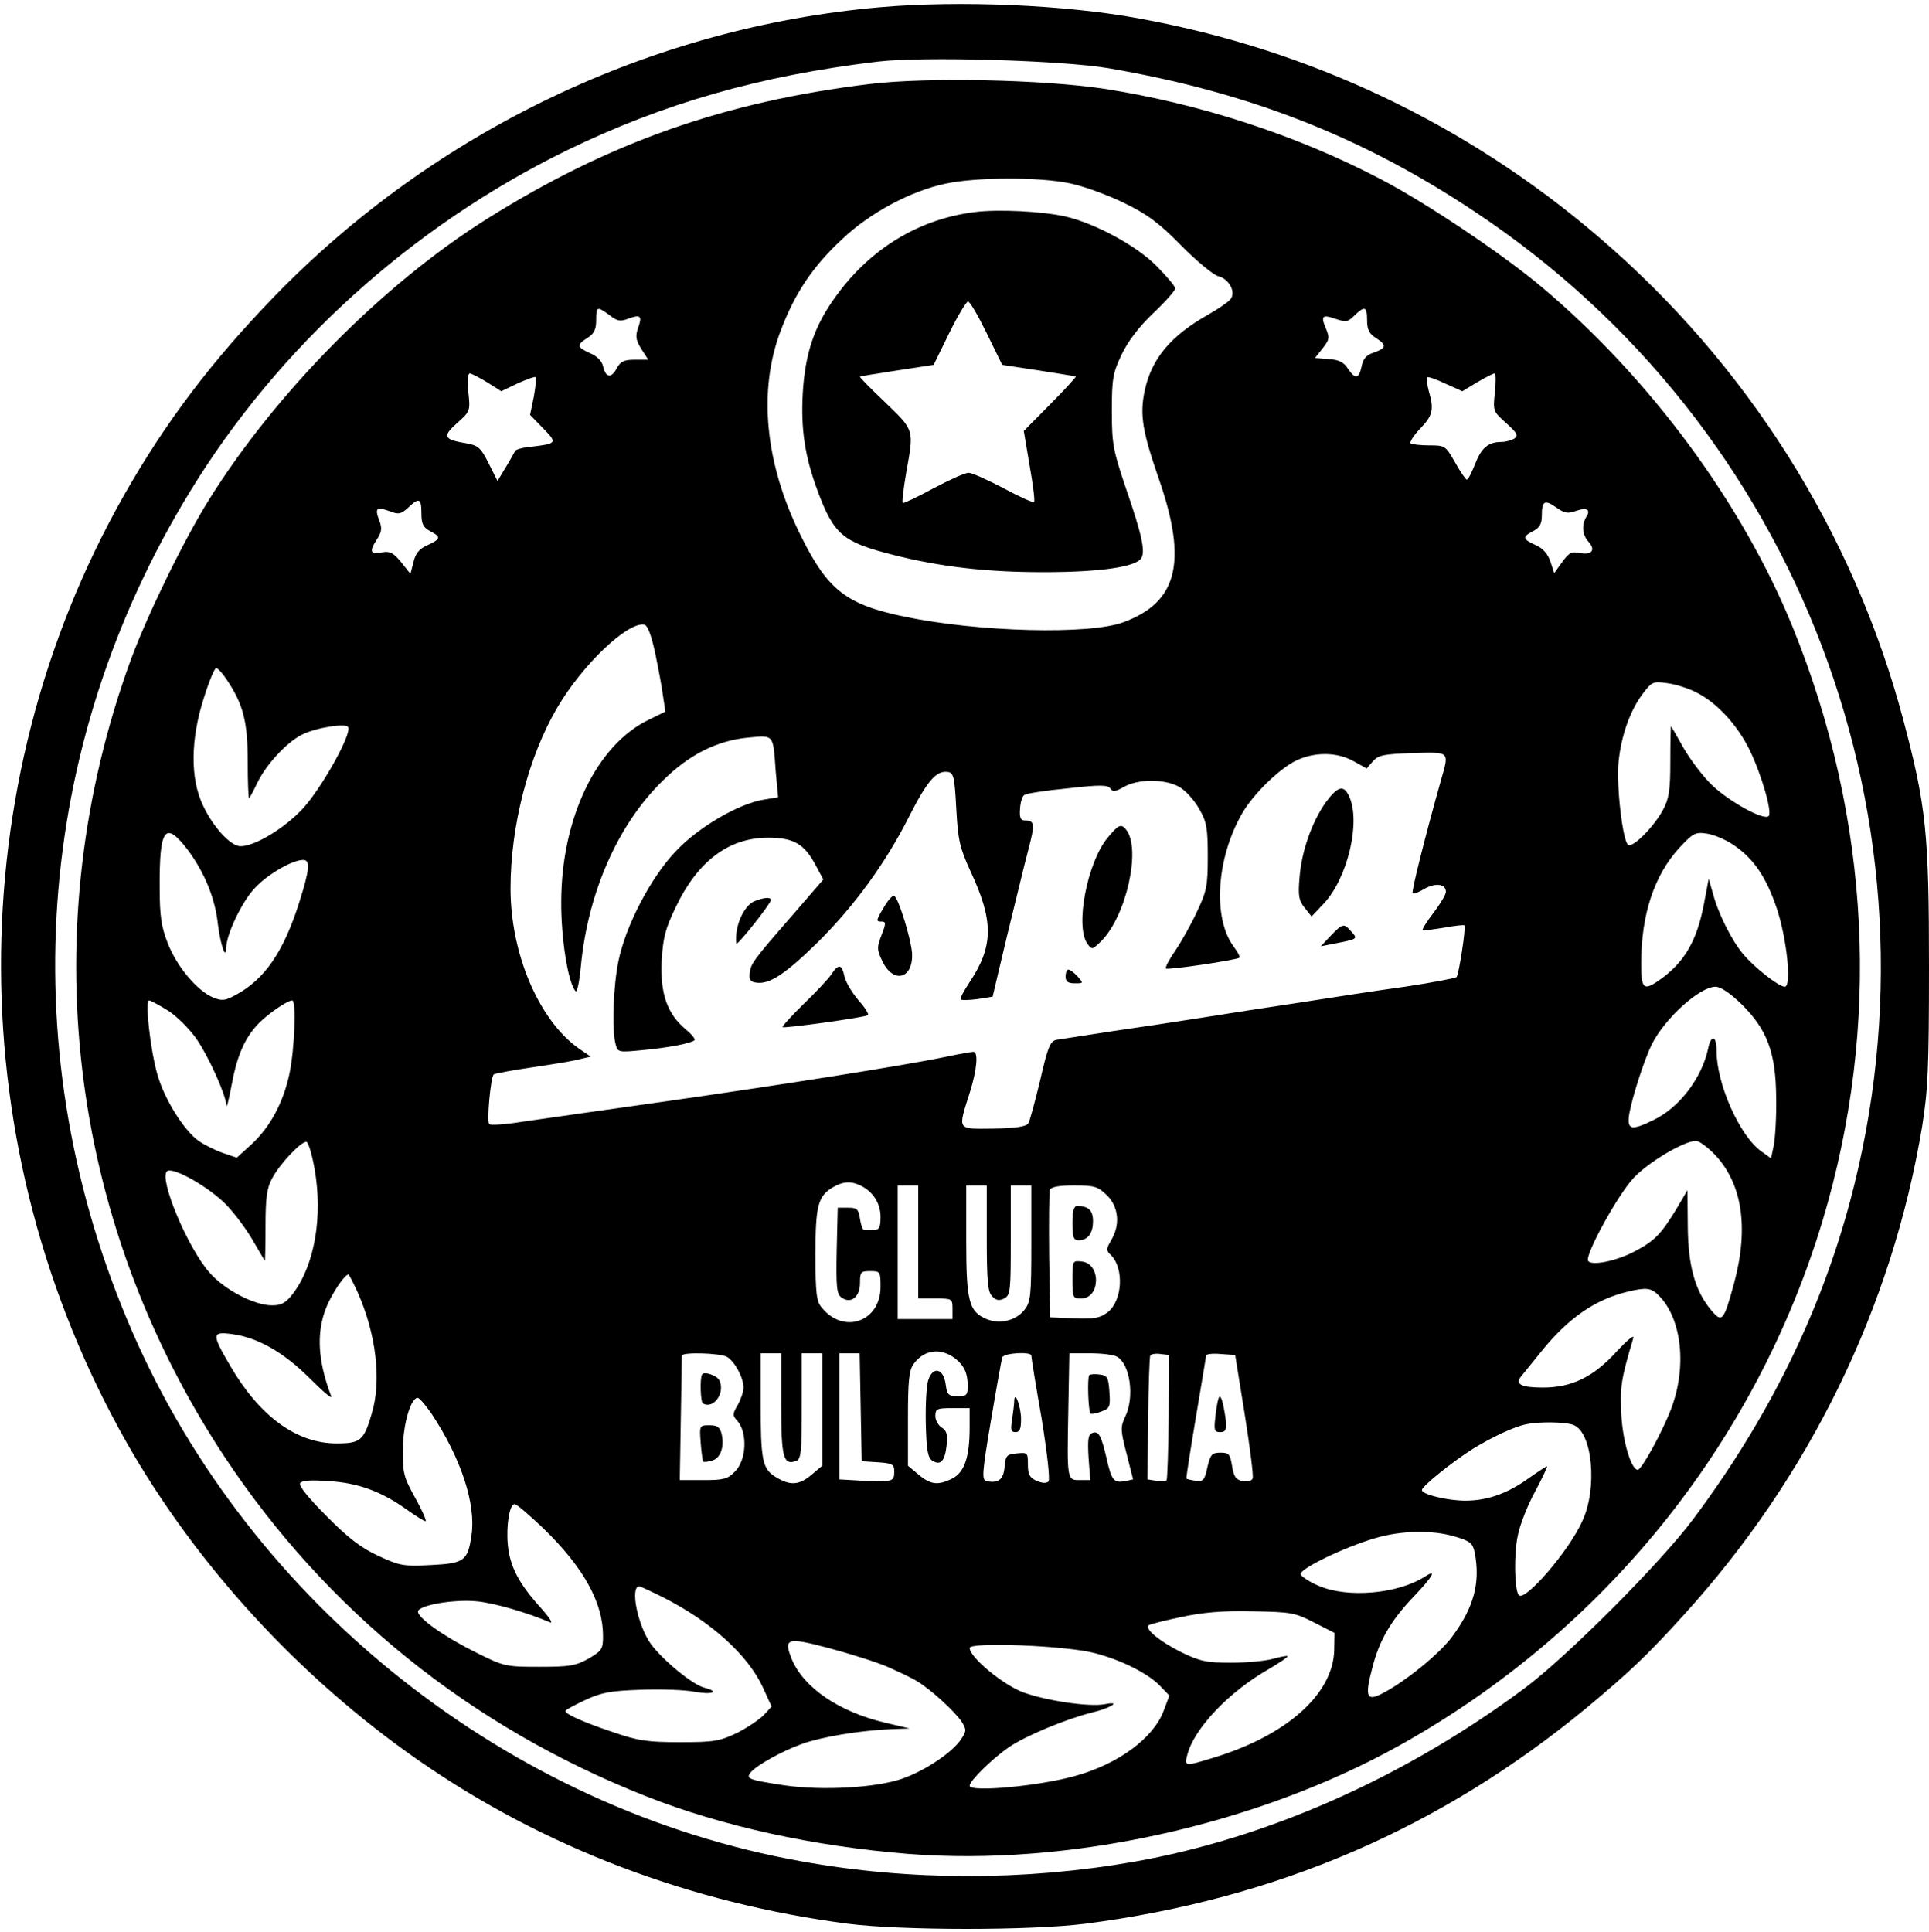 <?xml version="1.0" standalone="no"?>
<!DOCTYPE svg PUBLIC "-//W3C//DTD SVG 20010904//EN"
 "http://www.w3.org/TR/2001/REC-SVG-20010904/DTD/svg10.dtd">
<svg version="1.0" xmlns="http://www.w3.org/2000/svg"
 width="563pt" height="564pt" viewBox="0 0 563 564"
 preserveAspectRatio="xMidYMid meet">

<g transform="translate(0,564) scale(0.1,-0.1)"
fill="#000000" stroke="none">
<path d="M2570 5619 c-668 -58 -1301 -361 -1770 -845 -184 -190 -318 -368
-439 -581 -481 -850 -477 -1909 10 -2766 203 -356 503 -683 849 -924 366 -255
795 -418 1255 -478 159 -20 533 -20 692 0 559 72 1039 279 1467 633 123 103
173 150 280 268 368 405 608 898 696 1426 17 107 20 168 20 468 0 387 -8 467
-75 719 -145 546 -456 1039 -890 1410 -383 328 -840 546 -1340 637 -215 40
-523 53 -755 33z m665 -178 c408 -70 739 -199 1068 -418 950 -630 1391 -1793
1096 -2892 -88 -327 -239 -633 -458 -926 -95 -127 -367 -400 -492 -493 -348
-259 -748 -437 -1139 -506 -319 -56 -654 -56 -970 1 -854 152 -1607 749 -1954
1546 -351 807 -289 1705 169 2453 258 422 646 773 1099 995 284 138 564 218
906 259 132 16 539 4 675 -19z"/>
<path d="M2540 5395 c-424 -51 -764 -171 -1119 -394 -304 -191 -617 -508 -812
-821 -74 -119 -179 -335 -227 -465 -285 -780 -185 -1632 272 -2325 299 -452
720 -791 1232 -993 220 -87 489 -146 764 -168 467 -37 1013 83 1430 314 600
333 1044 883 1240 1536 170 567 140 1170 -88 1731 -146 360 -417 727 -732 992
-114 96 -339 247 -470 315 -246 129 -530 221 -808 264 -179 27 -517 34 -682
14z m582 -290 c40 -8 111 -34 158 -57 68 -33 102 -58 167 -124 45 -46 94 -86
108 -90 33 -8 53 -47 36 -68 -7 -8 -37 -29 -66 -45 -109 -62 -164 -128 -184
-221 -15 -70 -7 -119 42 -260 83 -240 54 -358 -104 -416 -98 -37 -422 -29
-638 16 -170 35 -225 77 -303 235 -106 212 -126 426 -59 601 42 110 93 186
179 266 81 77 201 141 302 162 88 19 271 20 362 1z m-1343 -385 c23 -18 32
-19 55 -10 36 13 41 8 28 -28 -8 -24 -6 -35 10 -61 l20 -31 -39 0 c-32 0 -42
-5 -53 -25 -16 -30 -32 -28 -40 6 -3 15 -18 30 -38 38 -39 18 -40 24 -7 45 19
12 25 25 25 51 0 41 2 42 39 15z m2211 -15 c0 -26 6 -39 25 -51 33 -21 32 -30
-5 -43 -22 -7 -32 -18 -36 -41 -8 -36 -18 -38 -40 -6 -11 18 -26 26 -56 28
l-40 3 22 28 c20 25 21 31 10 58 -16 37 -11 42 29 28 29 -10 35 -9 54 10 30
29 37 27 37 -14z m-2568 -181 l41 -26 48 23 c27 12 51 21 53 18 2 -2 -1 -28
-6 -57 l-11 -53 38 -39 c42 -43 41 -45 -35 -54 -24 -2 -46 -8 -47 -13 -2 -4
-14 -26 -27 -47 l-24 -40 -26 52 c-23 46 -31 52 -65 58 -66 11 -71 20 -27 59
38 34 39 35 33 90 -3 32 -2 55 4 55 5 0 28 -12 51 -26z m2941 -29 c-6 -55 -5
-56 33 -90 32 -29 36 -36 24 -45 -8 -5 -25 -10 -38 -10 -39 0 -59 -18 -77 -65
-10 -25 -20 -45 -24 -45 -3 0 -19 23 -34 50 -28 49 -29 50 -76 50 -26 0 -50 3
-54 6 -3 4 9 23 28 43 37 38 41 56 25 110 -5 19 -7 37 -5 40 3 2 27 -6 54 -19
l49 -22 43 26 c24 14 47 26 51 26 4 0 4 -25 1 -55z m-3133 -353 c0 -31 5 -41
25 -52 33 -17 32 -23 -7 -41 -23 -10 -35 -23 -41 -49 l-9 -35 -27 34 c-22 27
-33 33 -55 29 -35 -7 -39 2 -17 36 15 23 17 33 8 57 -14 36 -8 41 30 27 26
-10 33 -9 54 10 32 31 39 28 39 -16z m3370 7 c32 11 44 3 29 -19 -13 -23 -11
-51 7 -71 22 -24 10 -40 -25 -33 -24 5 -32 1 -52 -27 l-23 -32 -11 34 c-8 23
-22 39 -43 48 -39 18 -40 24 -7 41 19 10 25 22 25 45 0 43 8 48 42 24 24 -17
34 -19 58 -10z m-2688 -414 c9 -44 20 -101 23 -126 l7 -46 -49 -24 c-151 -73
-254 -285 -255 -529 -1 -108 20 -240 42 -263 4 -5 11 27 15 70 20 215 107 415
238 543 77 77 159 118 249 127 78 7 74 12 82 -98 l7 -76 -42 -7 c-74 -12 -192
-81 -258 -152 -72 -76 -145 -216 -166 -319 -15 -72 -20 -202 -8 -244 6 -22 8
-23 78 -16 76 7 143 20 152 29 3 3 -8 17 -25 31 -54 45 -75 103 -71 198 4 70
10 94 41 159 64 134 154 202 268 203 76 0 107 -17 141 -81 l22 -41 -89 -103
c-117 -134 -123 -143 -126 -171 -2 -18 2 -25 19 -27 39 -6 86 26 179 117 108
107 198 231 266 365 53 105 80 137 113 133 18 -2 21 -12 26 -107 5 -92 10
-114 41 -182 69 -147 68 -220 -3 -326 -16 -24 -28 -47 -25 -49 3 -3 25 -2 49
1 l44 7 42 177 c24 97 51 210 62 251 20 76 19 86 -9 86 -13 0 -17 8 -15 34 1
18 6 37 13 41 6 4 63 13 127 19 96 11 117 10 124 -1 7 -10 14 -9 39 5 41 24
120 24 162 0 18 -10 44 -39 58 -64 22 -38 25 -56 25 -139 0 -86 -3 -101 -32
-162 -17 -37 -46 -88 -63 -113 -18 -26 -30 -49 -27 -52 5 -5 208 25 215 32 2
2 -6 17 -18 33 -61 83 -50 258 26 389 33 57 111 132 159 154 54 25 118 24 166
-3 l38 -21 18 21 c16 18 31 21 116 24 110 3 107 6 83 -78 -46 -163 -87 -326
-83 -331 3 -3 19 3 35 13 32 18 62 14 62 -9 0 -8 -16 -35 -36 -61 -20 -26 -34
-49 -32 -51 1 -2 29 2 61 7 32 6 60 9 61 7 5 -6 -16 -143 -23 -151 -3 -3 -71
-16 -151 -28 -80 -11 -217 -32 -305 -46 -88 -13 -216 -33 -285 -44 -69 -11
-188 -29 -265 -40 -77 -12 -150 -23 -162 -25 -18 -4 -25 -21 -47 -117 -15 -62
-30 -119 -35 -127 -6 -9 -35 -14 -102 -15 -108 -1 -104 -7 -68 107 20 64 25
117 10 117 -5 0 -40 -6 -78 -14 -118 -25 -486 -83 -823 -131 -179 -25 -365
-52 -415 -59 -49 -8 -93 -11 -97 -7 -8 7 4 137 13 145 3 3 54 12 114 21 61 9
123 19 139 24 l30 7 -35 24 c-116 82 -199 276 -199 467 0 181 52 384 136 527
73 125 205 251 254 243 10 -2 20 -28 32 -82z m-1248 -82 c46 -70 59 -120 59
-235 0 -60 2 -108 4 -108 1 0 12 20 24 45 25 52 84 117 129 140 40 21 129 35
136 23 12 -19 -77 -178 -132 -238 -54 -58 -140 -110 -182 -110 -29 0 -81 57
-110 120 -37 78 -36 192 3 313 15 48 31 87 36 87 5 0 20 -17 33 -37z m4287
-34 c60 -30 120 -95 156 -169 35 -73 66 -181 55 -192 -14 -14 -116 43 -165 90
-27 26 -64 75 -84 110 -19 34 -35 62 -36 62 -1 0 -2 -46 -2 -103 0 -85 -4
-109 -22 -142 -26 -48 -87 -110 -101 -101 -16 10 -35 174 -28 243 8 77 34 151
72 200 25 33 29 35 70 29 24 -3 62 -15 85 -27z m-4402 -461 c48 -65 79 -140
87 -216 7 -57 23 -106 24 -70 0 39 45 134 82 174 37 41 111 84 143 84 21 0 19
-27 -11 -122 -46 -146 -101 -226 -186 -272 -31 -17 -40 -18 -67 -7 -46 20
-105 90 -131 157 -19 48 -24 79 -24 164 -1 174 16 196 83 108z m4513 14 c57
-39 93 -93 123 -181 30 -89 45 -231 24 -231 -17 0 -89 56 -122 96 -32 38 -72
117 -87 174 l-13 45 -14 -74 c-20 -105 -55 -166 -122 -216 -54 -39 -61 -35
-61 43 0 143 38 257 111 337 40 43 47 47 80 42 21 -3 57 -18 81 -35z m22 -464
c74 -74 99 -140 100 -273 1 -55 -3 -117 -7 -138 l-8 -38 -29 21 c-62 44 -130
196 -130 292 0 47 -16 50 -25 6 -19 -86 -84 -171 -159 -207 -65 -32 -78 -29
-71 17 9 51 44 159 66 204 39 77 140 168 186 168 15 0 43 -19 77 -52z m-4593
-18 c26 -17 63 -54 83 -83 36 -53 85 -162 87 -194 0 -10 7 17 15 60 16 87 39
139 80 181 29 29 83 66 97 66 12 0 7 -141 -8 -213 -18 -85 -56 -156 -111 -207
l-43 -39 -41 14 c-23 8 -54 24 -69 34 -45 32 -102 124 -122 196 -21 75 -36
215 -24 215 5 0 30 -14 56 -30z m427 -461 c25 -140 0 -282 -63 -365 -21 -27
-33 -34 -61 -34 -52 0 -138 45 -182 95 -64 72 -148 273 -125 296 16 16 127
-48 176 -100 25 -27 60 -74 77 -105 18 -31 33 -56 33 -56 1 0 2 46 2 103 0 80
4 110 19 137 23 44 87 111 101 107 5 -2 16 -37 23 -78z m4084 44 c83 -85 103
-215 59 -379 -30 -110 -35 -116 -66 -79 -48 57 -68 130 -69 245 l-1 106 -33
-56 c-44 -72 -63 -92 -120 -122 -52 -28 -127 -44 -137 -28 -10 16 86 192 133
242 43 46 147 108 182 108 9 0 32 -17 52 -37z m-2489 -94 c36 -18 57 -52 57
-91 0 -31 -4 -38 -20 -38 -11 0 -23 0 -27 0 -5 -1 -10 14 -13 32 -4 29 -9 33
-35 33 l-30 0 -3 -125 c-2 -107 0 -127 14 -137 27 -20 54 1 54 42 0 32 2 35
30 35 29 0 30 -2 30 -46 0 -102 -108 -140 -172 -60 -15 17 -18 43 -18 153 0
142 7 170 48 196 32 19 55 21 85 6z m167 -164 l0 -165 50 0 c49 0 50 -1 50
-30 l0 -30 -80 0 -80 0 0 195 0 195 30 0 30 0 0 -165z m200 11 c0 -127 3 -157
16 -170 12 -12 20 -13 35 -6 18 10 19 23 19 170 l0 160 30 0 30 0 0 -169 c0
-154 -2 -171 -20 -194 -25 -32 -72 -43 -111 -27 -51 22 -59 51 -59 230 l0 160
30 0 30 0 0 -154z m351 125 c34 -34 39 -86 12 -131 -15 -26 -15 -30 0 -44 38
-39 33 -132 -10 -166 -22 -17 -38 -20 -97 -18 l-71 3 -3 180 c-1 98 0 185 2
192 4 9 27 13 71 13 60 0 69 -3 96 -29z m-2187 -283 c54 -122 70 -258 41 -354
-23 -79 -33 -87 -103 -87 -115 0 -223 78 -308 223 -57 97 -57 104 4 96 74 -10
150 -53 226 -129 38 -38 66 -62 63 -53 -43 112 -45 201 -6 279 20 40 47 77 56
77 2 0 14 -24 27 -52z m3797 -9 c68 -68 83 -209 36 -332 -26 -68 -86 -177 -97
-177 -19 0 -44 83 -48 161 -4 82 -1 102 35 224 3 11 -18 -7 -48 -39 -68 -75
-131 -106 -216 -106 -63 0 -82 10 -64 32 6 7 33 41 60 74 79 98 157 151 252
174 55 13 68 11 90 -11z m-2042 -194 c16 -16 24 -35 25 -61 1 -37 -1 -39 -29
-39 -27 0 -31 4 -35 35 -6 45 -36 53 -50 14 -6 -15 -9 -72 -8 -127 2 -82 6
-102 20 -111 24 -14 36 0 41 47 3 30 0 41 -14 50 -11 7 -19 22 -19 34 0 21 5
23 50 23 l50 0 0 -57 c0 -85 -15 -130 -50 -148 -41 -21 -64 -19 -99 11 l-31
26 0 137 c0 109 3 141 16 159 33 47 89 50 133 7z m-678 15 c23 -13 49 -61 49
-90 0 -12 -8 -35 -17 -51 -15 -26 -16 -30 -1 -46 30 -34 27 -115 -7 -148 -21
-22 -33 -25 -92 -25 l-69 0 3 178 c2 97 3 180 3 185 0 11 109 8 131 -3z m159
-139 c0 -155 6 -179 44 -165 14 5 16 27 16 160 l0 154 30 0 30 0 0 -164 0
-164 -31 -26 c-36 -31 -63 -33 -105 -7 -39 24 -44 47 -44 222 l0 139 30 0 30
0 0 -149z m232 -8 l3 -158 48 -3 c42 -3 47 -6 47 -27 0 -29 -4 -31 -90 -27
l-70 4 0 184 0 184 30 0 29 0 3 -157z m498 150 c0 -5 13 -87 30 -183 17 -106
25 -179 20 -184 -6 -6 -19 -5 -35 2 -20 9 -25 19 -25 47 0 35 -1 36 -32 33
-30 -3 -33 -6 -36 -39 -3 -37 -18 -49 -53 -42 -14 4 -13 22 13 176 16 95 31
178 33 185 5 13 85 18 85 5z m250 -3 c38 -21 52 -117 24 -175 -14 -30 -14 -39
4 -108 l19 -75 -23 -5 c-33 -6 -40 2 -54 65 -16 68 -23 83 -43 75 -11 -4 -13
-19 -10 -71 l5 -66 -30 0 c-38 0 -38 -2 -34 208 l3 162 60 0 c33 0 69 -4 79
-10z m151 -174 c-1 -99 -4 -182 -6 -186 -3 -4 -16 -5 -30 -2 l-26 4 2 177 c1
97 4 180 6 184 3 5 16 7 30 5 l25 -3 -1 -179z m222 5 c15 -95 26 -179 23 -186
-2 -7 -15 -11 -29 -8 -20 4 -26 13 -31 44 -6 35 -9 39 -34 39 -25 0 -29 -5
-38 -42 -8 -38 -12 -43 -34 -40 -14 2 -26 5 -27 6 -2 1 11 81 27 177 16 96 30
178 30 182 0 5 19 7 42 5 l43 -3 28 -174z m-2373 2 c86 -130 130 -264 116
-355 -11 -74 -21 -81 -119 -86 -80 -4 -90 -2 -153 27 -50 23 -89 53 -151 116
-52 52 -82 89 -77 96 5 8 30 10 84 6 85 -5 153 -30 227 -83 27 -19 51 -34 55
-34 4 0 -9 30 -30 68 -34 61 -37 73 -36 142 0 73 23 150 43 150 5 0 23 -21 41
-47z m3332 -32 c56 -21 71 -185 26 -281 -39 -87 -167 -235 -185 -216 -13 13
-15 121 -3 175 6 31 29 89 51 129 21 39 36 72 34 72 -3 0 -27 -16 -54 -35 -61
-44 -120 -65 -184 -65 -52 0 -127 18 -127 31 0 11 88 82 150 121 56 34 119 64
155 71 37 8 114 7 137 -2z m-3005 -303 c117 -114 173 -216 173 -313 0 -38 -3
-43 -42 -66 -38 -21 -55 -24 -144 -24 -98 0 -103 1 -185 42 -91 45 -169 100
-169 119 0 19 107 37 173 30 50 -5 144 -32 212 -61 11 -5 -2 15 -31 47 -60 67
-86 116 -92 180 -5 56 5 118 20 118 6 0 44 -33 85 -72z m2660 -23 c44 -13 51
-19 57 -46 17 -88 -2 -160 -65 -245 -36 -50 -141 -135 -207 -168 -43 -22 -49
-8 -27 75 20 80 54 139 122 210 56 59 68 81 31 57 -78 -50 -224 -63 -308 -27
-27 11 -51 27 -54 34 -5 15 126 79 219 106 75 22 166 24 232 4z m-2314 -176
c141 -71 250 -169 294 -265 l25 -55 -23 -25 c-13 -13 -48 -37 -78 -52 -51 -24
-66 -27 -166 -27 -95 0 -122 4 -195 29 -87 29 -140 53 -140 62 0 3 26 17 58
32 47 22 74 27 162 30 58 2 129 0 158 -6 51 -9 74 0 28 12 -34 8 -121 80 -156
127 -39 54 -62 169 -34 169 2 0 33 -14 67 -31z m1903 -75 l59 -30 -1 -52 c-4
-126 -137 -246 -348 -311 -87 -27 -90 -27 -81 6 19 77 122 186 241 253 30 18
54 34 52 36 -2 2 -22 -2 -44 -8 -21 -6 -76 -11 -121 -11 -72 0 -91 4 -146 31
-62 31 -106 67 -95 78 3 3 46 14 94 24 65 14 122 19 210 17 113 -2 124 -4 180
-33z m-1248 -128 c34 -15 75 -34 90 -44 40 -24 107 -86 128 -116 15 -24 15
-28 0 -51 -25 -39 -104 -92 -171 -116 -76 -27 -234 -36 -345 -20 -105 16 -114
19 -99 38 18 21 91 62 150 83 55 20 166 39 259 43 l55 2 -72 17 c-135 32 -237
102 -272 185 -25 62 -14 65 107 33 60 -16 137 -40 170 -54z m607 39 c78 -20
157 -60 191 -96 l27 -28 -17 -45 c-30 -79 -131 -154 -256 -189 -105 -30 -310
-49 -310 -29 0 14 66 79 114 112 50 34 166 82 241 101 55 13 91 35 40 25 -44
-9 -173 10 -240 35 -58 22 -155 102 -155 129 0 18 283 7 365 -15z"/>
<path d="M2845 5021 c-162 -20 -304 -106 -404 -244 -64 -87 -91 -167 -98 -284
-6 -105 6 -185 43 -285 48 -129 74 -150 219 -187 137 -35 272 -51 440 -51 165
0 270 15 286 41 12 20 2 68 -45 204 -37 110 -41 128 -41 225 0 94 3 111 28
164 18 38 49 80 92 121 36 34 65 67 65 73 0 6 -25 36 -55 66 -58 59 -179 124
-265 144 -65 15 -196 22 -265 13z m35 -354 l45 -92 105 -16 c58 -9 107 -17
110 -18 2 0 -31 -37 -74 -80 l-78 -79 17 -101 c10 -56 16 -104 13 -106 -3 -3
-43 15 -89 40 -46 24 -92 45 -102 45 -11 0 -57 -21 -104 -46 -46 -25 -86 -44
-88 -42 -3 2 2 42 10 89 23 127 24 122 -62 205 -43 41 -76 74 -73 75 3 1 52 9
110 18 l105 16 45 92 c25 51 50 92 55 93 6 0 30 -42 55 -93z"/>
<path d="M3870 3299 c-41 -58 -71 -143 -77 -219 -5 -55 -2 -69 15 -90 l20 -25
35 37 c70 74 109 238 75 313 -16 35 -33 31 -68 -16z"/>
<path d="M3232 3194 c-59 -72 -95 -259 -58 -309 13 -18 14 -17 40 8 73 73 117
269 73 325 -15 19 -23 15 -55 -24z"/>
<path d="M2581 2994 c-25 -42 -25 -44 -7 -44 12 0 12 -6 -1 -39 -14 -37 -14
-42 3 -78 33 -66 90 -49 86 25 -3 42 -39 159 -52 167 -4 3 -17 -11 -29 -31z"/>
<path d="M2203 3010 c-33 -13 -60 -76 -54 -124 1 -9 100 115 101 127 0 9 -19
8 -47 -3z"/>
<path d="M3884 2909 l-29 -31 35 7 c73 14 74 14 54 36 -22 25 -25 24 -60 -12z"/>
<path d="M2427 2797 c-8 -13 -45 -52 -81 -87 -36 -35 -64 -66 -62 -68 5 -4
238 28 249 35 4 2 -8 22 -27 43 -18 21 -37 52 -41 69 -8 37 -17 39 -38 8z"/>
<path d="M3110 2790 c0 -15 7 -20 27 -20 25 0 26 0 8 20 -10 11 -22 20 -27 20
-4 0 -8 -9 -8 -20z"/>
<path d="M3130 2070 c0 -41 3 -50 18 -50 27 0 42 20 42 56 0 31 -13 44 -46 44
-10 0 -14 -14 -14 -50z"/>
<path d="M3130 1906 c0 -53 1 -56 25 -56 57 0 59 102 2 108 -27 3 -27 2 -27
-52z"/>
<path d="M2049 1628 c-7 -13 -4 -80 2 -84 32 -19 67 32 48 68 -8 14 -45 26
-50 16z"/>
<path d="M2045 1429 c2 -28 6 -53 7 -55 2 -2 14 -1 26 3 25 6 37 41 28 78 -5
20 -13 25 -35 25 -29 0 -30 0 -26 -51z"/>
<path d="M2960 1550 c0 -8 -3 -32 -6 -52 -5 -31 -4 -38 10 -38 12 0 16 9 16
38 0 36 -19 87 -20 52z"/>
<path d="M3179 1626 c-6 -6 -3 -106 4 -112 2 -2 16 0 31 6 25 9 27 14 24 57
-3 43 -6 48 -28 51 -14 2 -28 1 -31 -2z"/>
<path d="M3557 1560 c-3 -8 -8 -34 -10 -57 -4 -37 -3 -43 14 -43 21 0 22 12
10 75 -5 24 -10 34 -14 25z"/>
</g>
</svg>
